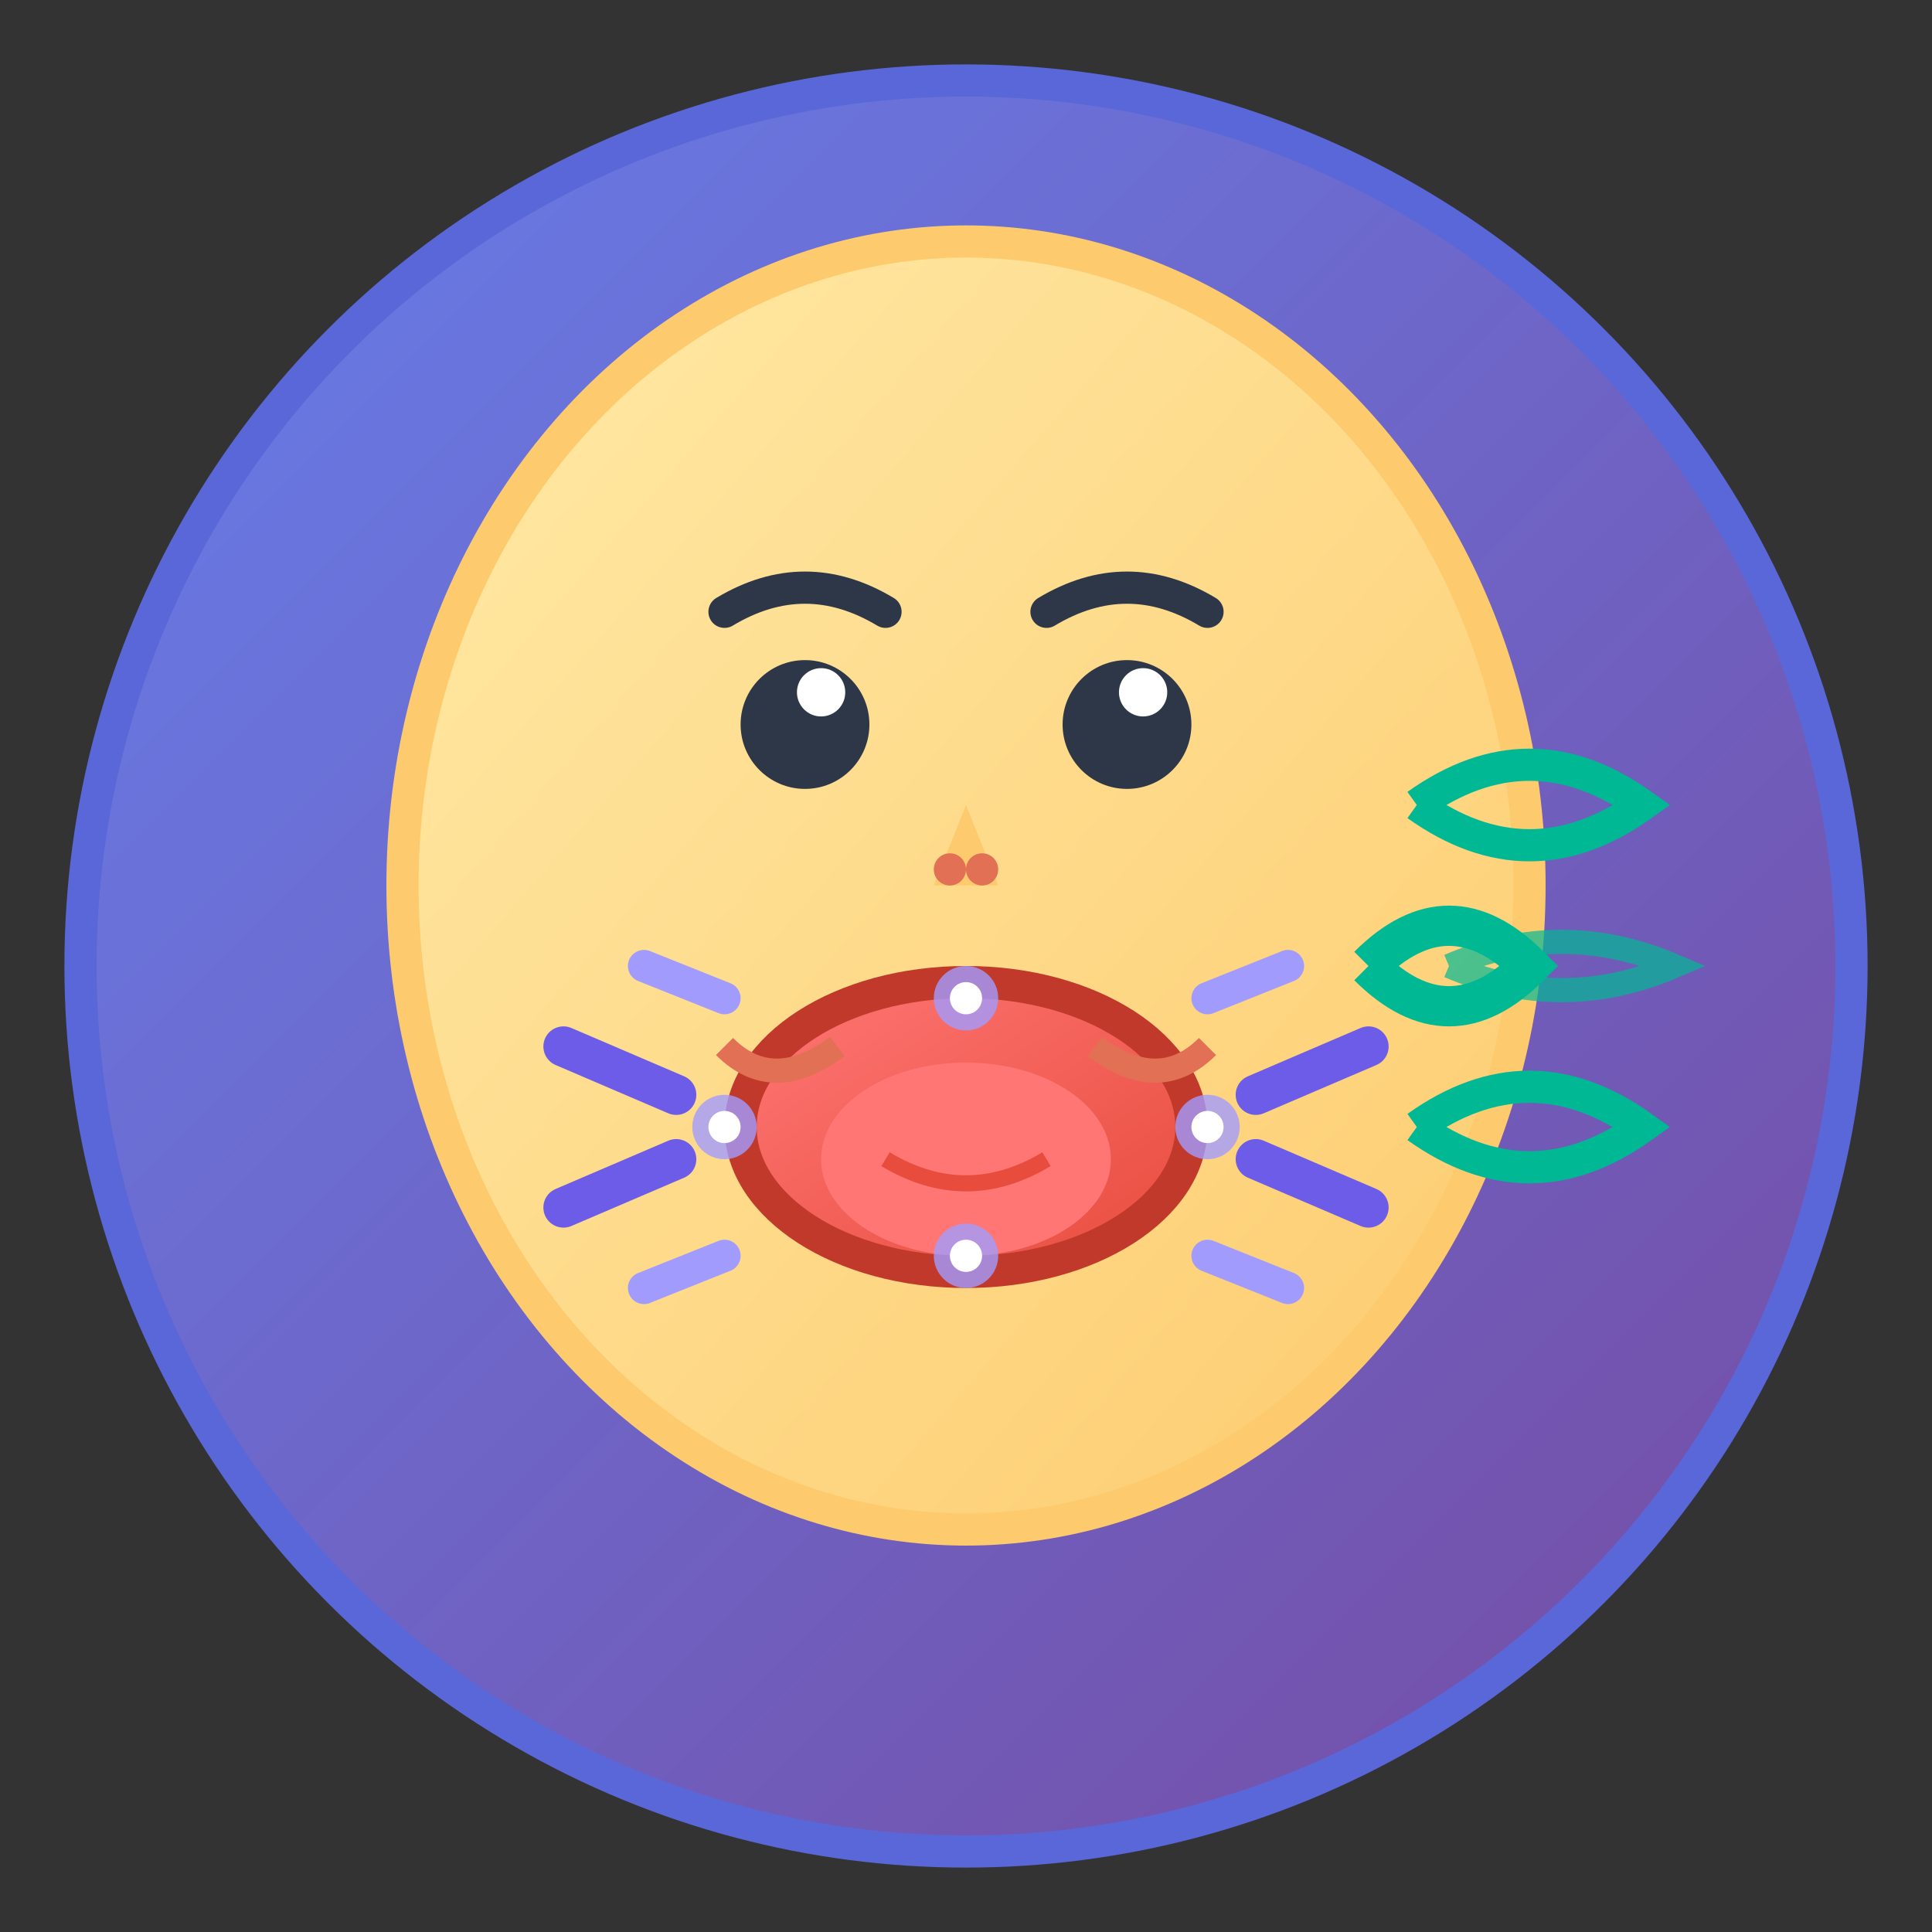 <svg width="120" height="120" viewBox="0 0 120 120" fill="none" xmlns="http://www.w3.org/2000/svg">
  <rect x="0" y="0" width="120" height="120" fill="#333333" stroke="none"/>
  <!-- Background gradient circle -->
  <defs>
    <linearGradient id="bgGradient" x1="0%" y1="0%" x2="100%" y2="100%">
      <stop offset="0%" style="stop-color:#667eea;stop-opacity:1" />
      <stop offset="100%" style="stop-color:#764ba2;stop-opacity:1" />
    </linearGradient>
    <linearGradient id="faceGradient" x1="0%" y1="0%" x2="100%" y2="100%">
      <stop offset="0%" style="stop-color:#ffeaa7;stop-opacity:1" />
      <stop offset="100%" style="stop-color:#fdcb6e;stop-opacity:1" />
    </linearGradient>
    <linearGradient id="lipGradient" x1="0%" y1="0%" x2="100%" y2="100%">
      <stop offset="0%" style="stop-color:#ff7675;stop-opacity:1" />
      <stop offset="100%" style="stop-color:#e74c3c;stop-opacity:1" />
    </linearGradient>
  </defs>
  
  <!-- Background circle -->
  <circle cx="60" cy="60" r="55" fill="url(#bgGradient)" stroke="#5a67d8" stroke-width="2"/>
  
  <!-- Face outline -->
  <ellipse cx="60" cy="55" rx="35" ry="40" fill="url(#faceGradient)" stroke="#fdcb6e" stroke-width="2"/>
  
  <!-- Eyes with sparkle -->
  <circle cx="50" cy="45" r="4" fill="#2d3748"/>
  <circle cx="70" cy="45" r="4" fill="#2d3748"/>
  <circle cx="51" cy="43" r="1.5" fill="#ffffff"/>
  <circle cx="71" cy="43" r="1.5" fill="#ffffff"/>
  
  <!-- Eyebrows -->
  <path d="M45 38 Q50 35 55 38" stroke="#2d3748" stroke-width="2" stroke-linecap="round" fill="none"/>
  <path d="M65 38 Q70 35 75 38" stroke="#2d3748" stroke-width="2" stroke-linecap="round" fill="none"/>
  
  <!-- Nose -->
  <path d="M60 50 L58 55 L62 55 Z" fill="#fdcb6e"/>
  <circle cx="59" cy="54" r="1" fill="#e17055"/>
  <circle cx="61" cy="54" r="1" fill="#e17055"/>
  
  <!-- Main mouth/lips (enhanced) -->
  <ellipse cx="60" cy="70" rx="14" ry="9" fill="url(#lipGradient)" stroke="#c0392b" stroke-width="2"/>
  
  <!-- Tongue (more detailed) -->
  <ellipse cx="60" cy="72" rx="9" ry="6" fill="#ff7675"/>
  <path d="M55 72 Q60 75 65 72" stroke="#e74c3c" stroke-width="1" fill="none"/>
  
  <!-- Enhanced speech/sound waves -->
  <path d="M85 60 Q90 55 95 60 Q90 65 85 60" stroke="#00b894" stroke-width="2.5" fill="none"/>
  <path d="M88 50 Q95 45 102 50 Q95 55 88 50" stroke="#00b894" stroke-width="2" fill="none"/>
  <path d="M88 70 Q95 75 102 70 Q95 65 88 70" stroke="#00b894" stroke-width="2" fill="none"/>
  
  <!-- Additional sound wave -->
  <path d="M90 60 Q97 57 104 60 Q97 63 90 60" stroke="#00b894" stroke-width="1.5" fill="none" opacity="0.7"/>
  
  <!-- Motion lines around mouth (enhanced) -->
  <path d="M35 65 L42 68" stroke="#6c5ce7" stroke-width="2.5" stroke-linecap="round"/>
  <path d="M35 75 L42 72" stroke="#6c5ce7" stroke-width="2.5" stroke-linecap="round"/>
  <path d="M85 65 L78 68" stroke="#6c5ce7" stroke-width="2.5" stroke-linecap="round"/>
  <path d="M85 75 L78 72" stroke="#6c5ce7" stroke-width="2.5" stroke-linecap="round"/>
  
  <!-- Additional motion indicators -->
  <path d="M40 60 L45 62" stroke="#a29bfe" stroke-width="2" stroke-linecap="round"/>
  <path d="M40 80 L45 78" stroke="#a29bfe" stroke-width="2" stroke-linecap="round"/>
  <path d="M80 60 L75 62" stroke="#a29bfe" stroke-width="2" stroke-linecap="round"/>
  <path d="M80 80 L75 78" stroke="#a29bfe" stroke-width="2" stroke-linecap="round"/>
  
  <!-- Articulation points (enhanced) -->
  <circle cx="45" cy="70" r="2" fill="#a29bfe" opacity="0.8"/>
  <circle cx="75" cy="70" r="2" fill="#a29bfe" opacity="0.8"/>
  <circle cx="60" cy="62" r="2" fill="#a29bfe" opacity="0.8"/>
  <circle cx="60" cy="78" r="2" fill="#a29bfe" opacity="0.8"/>
  
  <!-- Inner circles for articulation points -->
  <circle cx="45" cy="70" r="1" fill="#ffffff"/>
  <circle cx="75" cy="70" r="1" fill="#ffffff"/>
  <circle cx="60" cy="62" r="1" fill="#ffffff"/>
  <circle cx="60" cy="78" r="1" fill="#ffffff"/>
  
  <!-- Smile lines -->
  <path d="M45 65 Q48 68 52 65" stroke="#e17055" stroke-width="1.5" fill="none"/>
  <path d="M68 65 Q72 68 75 65" stroke="#e17055" stroke-width="1.5" fill="none"/>
</svg> 